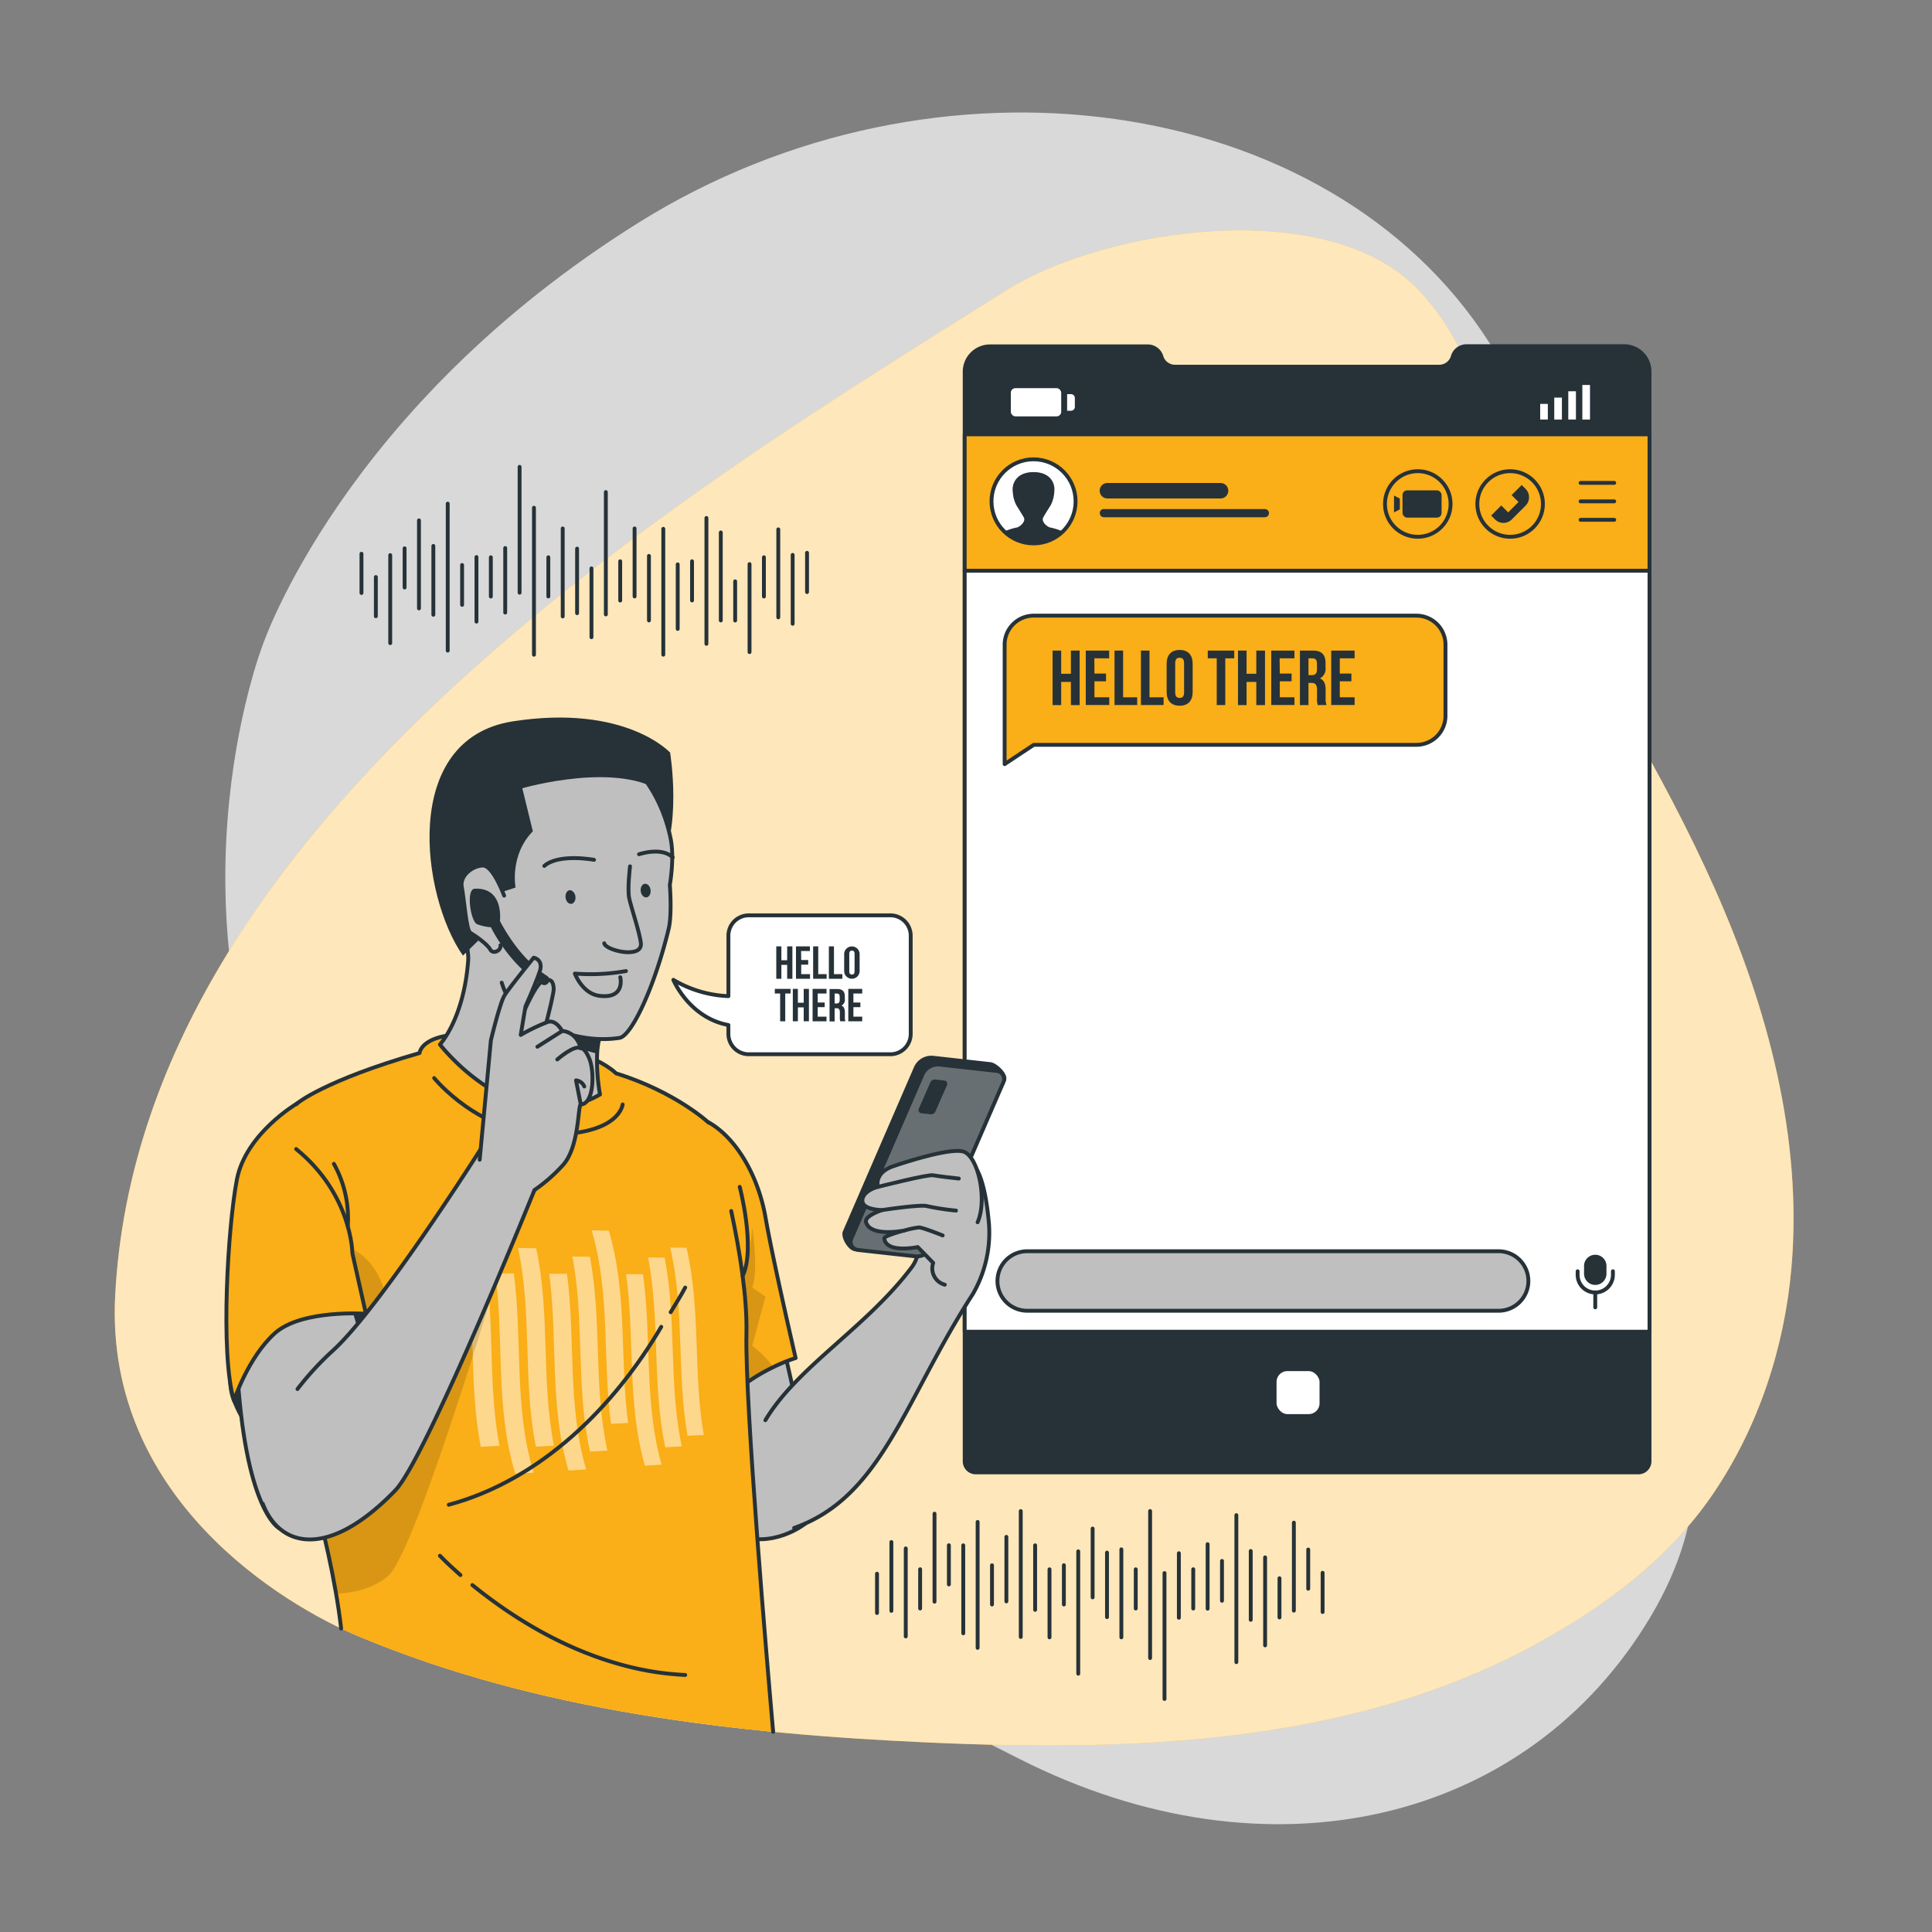 <svg xmlns="http://www.w3.org/2000/svg" xmlns:xlink="http://www.w3.org/1999/xlink" viewBox="0 0 500 500"><rect x="0" y="0" width="500" height="500" fill="#808080" stroke="none"/><defs><clipPath id="freepik--clip-path--inject-74"><path d="M205.91,351.46a42.4,42.4,0,0,0-5.81,2.36c-4.83,2.34-11.58,6.57-15.91,13.27-3.87,6-5.81,14-2.71,24.31H171l-2.75-82.3,15.24-18.58c7,4,12.74,13.67,14.64,24.63S205.91,351.46,205.91,351.46Z" style="fill:#FAAE17;stroke:#263238;stroke-linecap:round;stroke-linejoin:round"></path></clipPath><clipPath id="freepik--clip-path-2--inject-74"><path d="M236.94,325.14l-14.86-1.65a2.1,2.1,0,0,1-1.77-2.92l18.4-42.44a4.38,4.38,0,0,1,4.35-2.63l14.85,1.65a2.09,2.09,0,0,1,1.77,2.91L241.29,322.5A4.41,4.41,0,0,1,236.94,325.14Z" style="fill:#263238;stroke:#263238;stroke-linecap:round;stroke-linejoin:round"></path></clipPath></defs><g id="freepik--background-simple--inject-74"><path d="M67.93,167.09s-27.88,72,11.3,144.5S199.11,422.39,263.7,455.14s131.66,16.8,163.53-36.84-11.84-91.93-11.9-168.42,11.45-96.74-30-161.36-143.06-78.93-219.9-31S67.93,167.09,67.93,167.09Z" style="fill:#fff;opacity:0.7"></path><path d="M367.15,75.07c-23.6-24.92-81.54-15.79-106.63,0C179.06,126.32,36.27,211.64,29.81,335.24c-2.75,52.53,43.58,80.12,62.93,88.21,46.48,19.44,97.48,25.27,147.81,27.52,52.57,2.35,109,.52,156.31-25.13,17.94-9.71,34.86-22.17,46.44-39.18,11.76-17.28,18.53-37.86,20.33-58.63,2.89-33.5-6.12-67.09-19.75-97.83s-31.8-59.2-48.49-88.4C384.51,122.76,387,96.06,367.15,75.07Z" style="fill:#FAAE17"></path><path d="M367.15,75.07c-23.6-24.92-81.54-15.79-106.63,0C179.06,126.32,36.27,211.64,29.81,335.24c-2.75,52.53,43.58,80.12,62.93,88.21,46.48,19.44,97.48,25.27,147.81,27.52,52.57,2.35,109,.52,156.31-25.13,17.94-9.71,34.86-22.17,46.44-39.18,11.76-17.28,18.53-37.86,20.33-58.63,2.89-33.5-6.12-67.09-19.75-97.83s-31.8-59.2-48.49-88.4C384.51,122.76,387,96.06,367.15,75.07Z" style="fill:#fff;opacity:0.7"></path></g><g id="freepik--sound-bars--inject-74"><line x1="119.59" y1="146.23" x2="119.59" y2="156.53" style="fill:none;stroke:#263238;stroke-linecap:round;stroke-linejoin:round"></line><line x1="115.87" y1="130.34" x2="115.87" y2="168.38" style="fill:none;stroke:#263238;stroke-linecap:round;stroke-linejoin:round"></line><line x1="138.19" y1="131.4" x2="138.19" y2="169.44" style="fill:none;stroke:#263238;stroke-linecap:round;stroke-linejoin:round"></line><line x1="127.03" y1="144.22" x2="127.03" y2="154.38" style="fill:none;stroke:#263238;stroke-linecap:round;stroke-linejoin:round"></line><line x1="197.7" y1="144.22" x2="197.7" y2="154.38" style="fill:none;stroke:#263238;stroke-linecap:round;stroke-linejoin:round"></line><line x1="130.75" y1="141.83" x2="130.75" y2="158.53" style="fill:none;stroke:#263238;stroke-linecap:round;stroke-linejoin:round"></line><line x1="123.31" y1="144.17" x2="123.31" y2="160.87" style="fill:none;stroke:#263238;stroke-linecap:round;stroke-linejoin:round"></line><line x1="134.47" y1="120.82" x2="134.47" y2="153.39" style="fill:none;stroke:#263238;stroke-linecap:round;stroke-linejoin:round"></line><line x1="141.91" y1="144.22" x2="141.91" y2="154.36" style="fill:none;stroke:#263238;stroke-linecap:round;stroke-linejoin:round"></line><line x1="145.63" y1="136.76" x2="145.63" y2="159.53" style="fill:none;stroke:#263238;stroke-linecap:round;stroke-linejoin:round"></line><line x1="175.39" y1="146.06" x2="175.39" y2="162.76" style="fill:none;stroke:#263238;stroke-linecap:round;stroke-linejoin:round"></line><line x1="182.82" y1="134.05" x2="182.82" y2="166.62" style="fill:none;stroke:#263238;stroke-linecap:round;stroke-linejoin:round"></line><line x1="190.26" y1="150.45" x2="190.26" y2="160.59" style="fill:none;stroke:#263238;stroke-linecap:round;stroke-linejoin:round"></line><line x1="97.27" y1="149.34" x2="97.27" y2="159.48" style="fill:none;stroke:#263238;stroke-linecap:round;stroke-linejoin:round"></line><line x1="193.98" y1="145.99" x2="193.98" y2="168.76" style="fill:none;stroke:#263238;stroke-linecap:round;stroke-linejoin:round"></line><line x1="160.51" y1="145.26" x2="160.51" y2="155.42" style="fill:none;stroke:#263238;stroke-linecap:round;stroke-linejoin:round"></line><line x1="167.95" y1="143.87" x2="167.95" y2="160.57" style="fill:none;stroke:#263238;stroke-linecap:round;stroke-linejoin:round"></line><line x1="149.35" y1="141.99" x2="149.35" y2="158.69" style="fill:none;stroke:#263238;stroke-linecap:round;stroke-linejoin:round"></line><line x1="171.66" y1="136.86" x2="171.66" y2="169.43" style="fill:none;stroke:#263238;stroke-linecap:round;stroke-linejoin:round"></line><line x1="179.1" y1="145.26" x2="179.1" y2="155.4" style="fill:none;stroke:#263238;stroke-linecap:round;stroke-linejoin:round"></line><line x1="186.54" y1="137.8" x2="186.54" y2="160.57" style="fill:none;stroke:#263238;stroke-linecap:round;stroke-linejoin:round"></line><line x1="201.42" y1="137" x2="201.42" y2="159.77" style="fill:none;stroke:#263238;stroke-linecap:round;stroke-linejoin:round"></line><line x1="153.07" y1="147.1" x2="153.07" y2="164.91" style="fill:none;stroke:#263238;stroke-linecap:round;stroke-linejoin:round"></line><line x1="205.14" y1="143.61" x2="205.14" y2="161.43" style="fill:none;stroke:#263238;stroke-linecap:round;stroke-linejoin:round"></line><line x1="104.71" y1="141.9" x2="104.71" y2="152.05" style="fill:none;stroke:#263238;stroke-linecap:round;stroke-linejoin:round"></line><line x1="93.55" y1="143.31" x2="93.55" y2="153.46" style="fill:none;stroke:#263238;stroke-linecap:round;stroke-linejoin:round"></line><line x1="208.86" y1="143.07" x2="208.86" y2="153.22" style="fill:none;stroke:#263238;stroke-linecap:round;stroke-linejoin:round"></line><line x1="100.99" y1="143.67" x2="100.99" y2="166.44" style="fill:none;stroke:#263238;stroke-linecap:round;stroke-linejoin:round"></line><line x1="108.43" y1="134.68" x2="108.43" y2="157.45" style="fill:none;stroke:#263238;stroke-linecap:round;stroke-linejoin:round"></line><line x1="112.15" y1="141.29" x2="112.15" y2="159.1" style="fill:none;stroke:#263238;stroke-linecap:round;stroke-linejoin:round"></line><line x1="156.79" y1="127.35" x2="156.79" y2="159.01" style="fill:none;stroke:#263238;stroke-linecap:round;stroke-linejoin:round"></line><line x1="164.23" y1="136.76" x2="164.23" y2="154.36" style="fill:none;stroke:#263238;stroke-linecap:round;stroke-linejoin:round"></line><line x1="316.25" y1="414.28" x2="316.25" y2="403.97" style="fill:none;stroke:#263238;stroke-linecap:round;stroke-linejoin:round"></line><line x1="319.97" y1="430.16" x2="319.97" y2="392.12" style="fill:none;stroke:#263238;stroke-linecap:round;stroke-linejoin:round"></line><line x1="297.65" y1="429.1" x2="297.65" y2="391.06" style="fill:none;stroke:#263238;stroke-linecap:round;stroke-linejoin:round"></line><line x1="308.81" y1="416.28" x2="308.81" y2="406.12" style="fill:none;stroke:#263238;stroke-linecap:round;stroke-linejoin:round"></line><line x1="238.13" y1="416.28" x2="238.13" y2="406.12" style="fill:none;stroke:#263238;stroke-linecap:round;stroke-linejoin:round"></line><line x1="305.09" y1="418.67" x2="305.09" y2="401.97" style="fill:none;stroke:#263238;stroke-linecap:round;stroke-linejoin:round"></line><line x1="312.53" y1="416.33" x2="312.53" y2="399.63" style="fill:none;stroke:#263238;stroke-linecap:round;stroke-linejoin:round"></line><line x1="301.37" y1="439.69" x2="301.37" y2="407.11" style="fill:none;stroke:#263238;stroke-linecap:round;stroke-linejoin:round"></line><line x1="293.93" y1="416.28" x2="293.93" y2="406.14" style="fill:none;stroke:#263238;stroke-linecap:round;stroke-linejoin:round"></line><line x1="290.21" y1="423.74" x2="290.21" y2="400.97" style="fill:none;stroke:#263238;stroke-linecap:round;stroke-linejoin:round"></line><line x1="260.45" y1="414.44" x2="260.45" y2="397.74" style="fill:none;stroke:#263238;stroke-linecap:round;stroke-linejoin:round"></line><line x1="253.01" y1="426.46" x2="253.01" y2="393.88" style="fill:none;stroke:#263238;stroke-linecap:round;stroke-linejoin:round"></line><line x1="245.57" y1="410.05" x2="245.57" y2="399.91" style="fill:none;stroke:#263238;stroke-linecap:round;stroke-linejoin:round"></line><line x1="338.57" y1="411.16" x2="338.57" y2="401.02" style="fill:none;stroke:#263238;stroke-linecap:round;stroke-linejoin:round"></line><line x1="241.85" y1="414.51" x2="241.85" y2="391.74" style="fill:none;stroke:#263238;stroke-linecap:round;stroke-linejoin:round"></line><line x1="275.33" y1="415.24" x2="275.33" y2="405.08" style="fill:none;stroke:#263238;stroke-linecap:round;stroke-linejoin:round"></line><line x1="267.89" y1="416.63" x2="267.89" y2="399.93" style="fill:none;stroke:#263238;stroke-linecap:round;stroke-linejoin:round"></line><line x1="286.49" y1="418.51" x2="286.49" y2="401.81" style="fill:none;stroke:#263238;stroke-linecap:round;stroke-linejoin:round"></line><line x1="264.17" y1="423.64" x2="264.17" y2="391.07" style="fill:none;stroke:#263238;stroke-linecap:round;stroke-linejoin:round"></line><line x1="256.73" y1="415.24" x2="256.73" y2="405.1" style="fill:none;stroke:#263238;stroke-linecap:round;stroke-linejoin:round"></line><line x1="249.29" y1="422.7" x2="249.29" y2="399.93" style="fill:none;stroke:#263238;stroke-linecap:round;stroke-linejoin:round"></line><line x1="234.41" y1="423.5" x2="234.41" y2="400.73" style="fill:none;stroke:#263238;stroke-linecap:round;stroke-linejoin:round"></line><line x1="282.77" y1="413.4" x2="282.77" y2="395.59" style="fill:none;stroke:#263238;stroke-linecap:round;stroke-linejoin:round"></line><line x1="230.69" y1="416.89" x2="230.69" y2="399.08" style="fill:none;stroke:#263238;stroke-linecap:round;stroke-linejoin:round"></line><line x1="331.13" y1="418.6" x2="331.13" y2="408.45" style="fill:none;stroke:#263238;stroke-linecap:round;stroke-linejoin:round"></line><line x1="342.29" y1="417.19" x2="342.29" y2="407.04" style="fill:none;stroke:#263238;stroke-linecap:round;stroke-linejoin:round"></line><line x1="226.97" y1="417.44" x2="226.97" y2="407.28" style="fill:none;stroke:#263238;stroke-linecap:round;stroke-linejoin:round"></line><line x1="334.85" y1="416.83" x2="334.85" y2="394.06" style="fill:none;stroke:#263238;stroke-linecap:round;stroke-linejoin:round"></line><line x1="327.41" y1="425.82" x2="327.41" y2="403.05" style="fill:none;stroke:#263238;stroke-linecap:round;stroke-linejoin:round"></line><line x1="323.69" y1="419.21" x2="323.69" y2="401.4" style="fill:none;stroke:#263238;stroke-linecap:round;stroke-linejoin:round"></line><line x1="279.05" y1="433.15" x2="279.05" y2="401.49" style="fill:none;stroke:#263238;stroke-linecap:round;stroke-linejoin:round"></line><line x1="271.61" y1="423.74" x2="271.61" y2="406.14" style="fill:none;stroke:#263238;stroke-linecap:round;stroke-linejoin:round"></line></g><g id="freepik--speech-bubble--inject-74"><path d="M230.43,236.89H193.77a5.26,5.26,0,0,0-5.26,5.26V257.8a30.18,30.18,0,0,1-14.25-4.22s4.05,9.8,14.25,11.7v2.3a5.27,5.27,0,0,0,5.26,5.26h36.66a5.26,5.26,0,0,0,5.26-5.26V242.15A5.25,5.25,0,0,0,230.43,236.89Z" style="fill:#fff;stroke:#263238;stroke-linecap:round;stroke-linejoin:round"></path><path d="M202.22,253.31H200.9v-8.39h1.32v3.59h1.5v-3.59h1.35v8.39h-1.35v-3.6h-1.5Z" style="fill:#263238"></path><path d="M207.35,248.45h1.81v1.2h-1.81v2.46h2.28v1.2H206v-8.39h3.6v1.2h-2.28Z" style="fill:#263238"></path><path d="M210.44,244.92h1.32v7.19h2.17v1.2h-3.49Z" style="fill:#263238"></path><path d="M214.51,244.92h1.32v7.19H218v1.2h-3.49Z" style="fill:#263238"></path><path d="M218.47,246.93a2,2,0,1,1,4,0v4.37a2,2,0,1,1-4,0Zm1.32,4.45c0,.6.27.83.69.83s.68-.23.68-.83v-4.53c0-.6-.26-.83-.68-.83s-.69.23-.69.83Z" style="fill:#263238"></path><path d="M200.52,255.92h4.08v1.2h-1.38v7.19H201.9v-7.19h-1.38Z" style="fill:#263238"></path><path d="M206.49,264.31h-1.31v-8.39h1.31v3.59H208v-3.59h1.35v8.39H208v-3.6h-1.5Z" style="fill:#263238"></path><path d="M211.62,259.45h1.81v1.2h-1.81v2.46h2.28v1.2h-3.6v-8.39h3.6v1.2h-2.28Z" style="fill:#263238"></path><path d="M217.47,264.31a2.6,2.6,0,0,1-.12-1V262c0-.78-.26-1.07-.86-1.07H216v3.42h-1.31v-8.39h2c1.36,0,1.95.63,1.95,1.93v.66a1.66,1.66,0,0,1-.86,1.69v0c.66.28.87.9.87,1.78v1.29a2.49,2.49,0,0,0,.15,1ZM216,257.12v2.57h.52c.49,0,.79-.21.79-.88V258c0-.6-.2-.86-.67-.86Z" style="fill:#263238"></path><path d="M220.86,259.45h1.81v1.2h-1.81v2.46h2.28v1.2h-3.6v-8.39h3.6v1.2h-2.28Z" style="fill:#263238"></path></g><g id="freepik--Screen--inject-74"><path d="M426.89,96.13V378.18a2.87,2.87,0,0,1-2.86,2.87H252.53a2.87,2.87,0,0,1-2.87-2.87v-282a6.56,6.56,0,0,1,6.54-6.54h40.85a3.68,3.68,0,0,1,3.52,2.63,3.64,3.64,0,0,0,1.32,1.9,3.7,3.7,0,0,0,2.2.73h68.37A3.67,3.67,0,0,0,376,92.22a3.6,3.6,0,0,1,1.33-1.9,3.7,3.7,0,0,1,2.2-.73h40.84A6.56,6.56,0,0,1,426.89,96.13Z" style="fill:#263238;stroke:#263238;stroke-linecap:round;stroke-linejoin:round"></path><rect x="249.66" y="112.4" width="177.23" height="35.3" style="fill:#FAAE17;stroke:#263238;stroke-linecap:round;stroke-linejoin:round"></rect><rect x="249.66" y="147.7" width="177.23" height="196.95" style="fill:#fff;stroke:#263238;stroke-linecap:round;stroke-linejoin:round"></rect><rect x="329.87" y="354.34" width="12.13" height="12.13" rx="3.3" style="fill:#fff;stroke:#263238;stroke-linecap:round;stroke-linejoin:round"></rect><path d="M387.84,339.22h-122a7.7,7.7,0,0,1-7.7-7.7h0a7.7,7.7,0,0,1,7.7-7.7h122a7.7,7.7,0,0,1,7.7,7.7h0A7.7,7.7,0,0,1,387.84,339.22Z" style="fill:#bfbfbf;stroke:#263238;stroke-linecap:round;stroke-linejoin:round"></path><path d="M412.85,332.54h0a2.9,2.9,0,0,1-2.9-2.91v-2a2.9,2.9,0,0,1,2.9-2.9h0a2.89,2.89,0,0,1,2.9,2.9v2A2.9,2.9,0,0,1,412.85,332.54Z" style="fill:#263238"></path><path d="M408.29,329v.92a4.56,4.56,0,0,0,4.56,4.57h0a4.57,4.57,0,0,0,4.57-4.57V329" style="fill:none;stroke:#263238;stroke-linecap:round;stroke-linejoin:round"></path><line x1="412.85" y1="334.46" x2="412.85" y2="338.34" style="fill:none;stroke:#263238;stroke-linecap:round;stroke-linejoin:round"></line><path d="M366.53,192.76h-99l-7.53,5V166.85a7.52,7.52,0,0,1,7.52-7.52h99.06a7.52,7.52,0,0,1,7.51,7.52v18.39A7.52,7.52,0,0,1,366.53,192.76Z" style="fill:#FAAE17;stroke:#263238;stroke-linecap:round;stroke-linejoin:round"></path><line x1="409.05" y1="124.97" x2="417.76" y2="124.97" style="fill:none;stroke:#263238;stroke-linecap:round;stroke-linejoin:round"></line><line x1="409.05" y1="129.75" x2="417.76" y2="129.75" style="fill:none;stroke:#263238;stroke-linecap:round;stroke-linejoin:round"></line><line x1="409.05" y1="134.53" x2="417.76" y2="134.53" style="fill:none;stroke:#263238;stroke-linecap:round;stroke-linejoin:round"></line><path d="M315.88,129H286.6a2,2,0,0,1-2-2h0a2,2,0,0,1,2-2h29.28a2,2,0,0,1,2,2h0A2,2,0,0,1,315.88,129Z" style="fill:#263238"></path><path d="M327.35,133.86H285.68a1.06,1.06,0,0,1-1.05-1.06h0a1,1,0,0,1,1.05-1.05h41.67a1.06,1.06,0,0,1,1.06,1.05h0A1.07,1.07,0,0,1,327.35,133.86Z" style="fill:#263238"></path><circle cx="267.48" cy="129.75" r="10.88" style="fill:#fff;stroke:#263238;stroke-linecap:round;stroke-linejoin:round"></circle><path d="M271.93,136.54c-.66,0-2.59-1.45-1.93-2.64s1.93-3.16,1.93-3.16a8.56,8.56,0,0,0,.92-3.56c.26-1.85-.79-5-5.37-5s-5.64,3.16-5.38,5a8.56,8.56,0,0,0,.92,3.56s1.27,2,1.93,3.16-1.27,2.64-1.93,2.64a17.31,17.31,0,0,0-3.12,1s4.38,3.08,7.58,3.08,7.57-3.08,7.57-3.08A17.31,17.31,0,0,0,271.93,136.54Z" style="fill:#263238"></path><rect x="362.97" y="126.9" width="10.11" height="7.06" rx="1.19" style="fill:#263238"></rect><polygon points="362.28 131.82 360.77 132.61 360.77 128.25 362.28 129.04 362.28 131.82" style="fill:#263238"></polygon><path d="M394.81,130.87l-3.56,3.56a3.07,3.07,0,0,1-4.34,0l-1-1,2.61-2.62,1.79,1.79,2.68-2.68-1.79-1.79,2.62-2.61,1,1A3.08,3.08,0,0,1,394.81,130.87Z" style="fill:#263238"></path><circle cx="390.82" cy="130.43" r="8.49" style="fill:none;stroke:#263238;stroke-miterlimit:10"></circle><circle cx="366.92" cy="130.43" r="8.49" style="fill:none;stroke:#263238;stroke-miterlimit:10"></circle><rect x="398.6" y="104.53" width="1.98" height="4.04" style="fill:#fff"></rect><rect x="402.24" y="102.9" width="1.98" height="5.68" style="fill:#fff"></rect><rect x="405.87" y="101.26" width="1.98" height="7.31" style="fill:#fff"></rect><rect x="409.51" y="99.63" width="1.98" height="8.95" style="fill:#fff"></rect><rect x="261.6" y="100.45" width="13.04" height="7.31" rx="1.19" style="fill:#fff"></rect><path d="M276.17,102h1a1,1,0,0,1,1,1v2.3a1,1,0,0,1-1,1h-1a0,0,0,0,1,0,0V102A0,0,0,0,1,276.17,102Z" style="fill:#fff"></path><path d="M274.63,182.48h-2.22V168.37h2.22v6h2.52v-6h2.26v14.11h-2.26v-6h-2.52Z" style="fill:#263238"></path><path d="M283.24,174.32h3v2h-3v4.13h3.83v2H281V168.37h6.05v2h-3.83Z" style="fill:#263238"></path><path d="M288.44,168.37h2.22v12.09h3.64v2h-5.86Z" style="fill:#263238"></path><path d="M295.27,168.37h2.22v12.09h3.65v2h-5.87Z" style="fill:#263238"></path><path d="M301.93,171.76c0-2.26,1.19-3.55,3.36-3.55s3.37,1.29,3.37,3.55v7.33c0,2.26-1.19,3.55-3.37,3.55s-3.36-1.29-3.36-3.55Zm2.21,7.47c0,1,.45,1.39,1.15,1.39s1.15-.38,1.15-1.39v-7.62c0-1-.44-1.39-1.15-1.39s-1.15.39-1.15,1.39Z" style="fill:#263238"></path><path d="M312.57,168.37h6.85v2H317.1v12.1h-2.21v-12.1h-2.32Z" style="fill:#263238"></path><path d="M322.61,182.48h-2.22V168.37h2.22v6h2.52v-6h2.25v14.11h-2.25v-6h-2.52Z" style="fill:#263238"></path><path d="M331.21,174.32h3.05v2h-3.05v4.13H335v2h-6V168.37h6v2h-3.83Z" style="fill:#263238"></path><path d="M341.05,182.48a4.37,4.37,0,0,1-.2-1.73v-2.22c0-1.31-.44-1.8-1.45-1.8h-.77v5.75h-2.21V168.37h3.34c2.3,0,3.29,1.07,3.29,3.24v1.11a2.81,2.81,0,0,1-1.45,2.85v0c1.11.46,1.47,1.51,1.47,3v2.18a4.17,4.17,0,0,0,.24,1.71Zm-2.42-12.1v4.34h.87c.83,0,1.33-.36,1.33-1.49v-1.39c0-1-.34-1.46-1.13-1.46Z" style="fill:#263238"></path><path d="M346.74,174.32h3v2h-3v4.13h3.83v2h-6.05V168.37h6.05v2h-3.83Z" style="fill:#263238"></path></g><g id="freepik--Character--inject-74"><path d="M201.16,341.46l4.75,21,2.58,31.79s-8.67,7.05-18.68,2.69-20.71-39.56-20.71-39.56" style="fill:#bfbfbf;stroke:#263238;stroke-linecap:round;stroke-linejoin:round"></path><path d="M205.91,351.46a42.4,42.4,0,0,0-5.81,2.36c-4.83,2.34-11.58,6.57-15.91,13.27-3.87,6-5.81,14-2.71,24.31H171l-2.75-82.3,15.24-18.58c7,4,12.74,13.67,14.64,24.63S205.91,351.46,205.91,351.46Z" style="fill:#FAAE17"></path><g style="clip-path:url(#freepik--clip-path--inject-74)"><path d="M200.1,353.82c-4.83,2.34-11.58,6.57-15.91,13.27l1.1-34.64s7.72,7.65,9.38-14.79c0,0,1.7,11.17,0,15.56l3.41,2.35-3.41,12.74A24.71,24.71,0,0,1,200.1,353.82Z" style="fill-opacity:0.7;opacity:0.2"></path></g><path d="M205.91,351.46a42.4,42.4,0,0,0-5.81,2.36c-4.83,2.34-11.58,6.57-15.91,13.27-3.87,6-5.81,14-2.71,24.31H171l-2.75-82.3,15.24-18.58c7,4,12.74,13.67,14.64,24.63S205.91,351.46,205.91,351.46Z" style="fill:none;stroke:#263238;stroke-linecap:round;stroke-linejoin:round"></path><path d="M198.08,367.55c8.23-13.83,26.11-23.94,37.89-39.61,4.65-6.17.28-20.25,15.51-26.74,0,0,3.21,1.08,4.47,15.61a31.73,31.73,0,0,1-4.17,18.07c-17.82,27.57-23.44,52.49-46.26,60.55" style="fill:#bfbfbf;stroke:#263238;stroke-linecap:round;stroke-linejoin:round"></path><path d="M200.09,448.2c-36.85-3.58-73.31-10.51-107.35-24.75-1.36-.57-2.85-1.23-4.45-2-.35-3-.8-6-1.32-9-1.87-10.86-4.7-21.91-7.69-32.81-10.4-37.94-22.64-74-2.42-94,0,0,6.81-5.88,31.73-13.07,0,0,.31-6,16.9-4.75,26.62,2,33.92,10,33.92,10,15.5,4.82,24,12.79,24,12.79l5.8,22.89c2.21,10.35,4.15,22.33,3.94,31.68C192.77,363.35,198.65,431.85,200.09,448.2Z" style="fill:#FAAE17"></path><g style="opacity:0.5"><path d="M129.28,374.17l-4.86.26c-3.4-17.47-.78-34.92-4.69-52.4l4.88.08C128.51,339.48,125.93,356.82,129.28,374.17Z" style="fill:#fff"></path><path d="M138.1,381.13l-4.74.3c-5.25-17.22-2.86-34.58-5.17-51.86l4.79,0C135.28,346.77,132.93,364,138.1,381.13Z" style="fill:#fff"></path><path d="M143.36,374.14l-4.69.26c-3.4-17.14-.91-34.28-4.61-51.43l4.7.07C142.45,340.09,140,357.11,143.36,374.14Z" style="fill:#fff"></path><path d="M151.7,380.28l-4.57.29c-5-16.92-2.73-34-5-50.92l4.61,0C149,346.54,146.77,363.46,151.7,380.28Z" style="fill:#fff"></path><path d="M157.2,375.42l-4.51.25c-3.72-16.81-1.35-33.65-4.56-50.48l4.53.05C155.86,342,153.53,358.7,157.2,375.42Z" style="fill:#fff"></path><path d="M162.56,368.27l-4.44.21c-2.23-16.7-.08-33.32-5-50.07l4.45.09C162.47,335.15,160.36,351.67,162.56,368.27Z" style="fill:#fff"></path><path d="M171.22,379.05l-4.33.27c-4.69-16.47-2.55-33.05-4.86-49.56l4.37,0C168.71,346.2,166.61,362.67,171.22,379.05Z" style="fill:#fff"></path><path d="M176.44,374.32l-4.27.25c-3.48-16.38-1.28-32.77-4.46-49.15l4.3.05C175.18,341.75,173,358.05,176.44,374.32Z" style="fill:#fff"></path><path d="M182.14,371.37l-4.21.22c-2.84-16.25-.71-32.47-4.48-48.74l4.22.07C181.43,339.09,179.34,355.21,182.14,371.37Z" style="fill:#fff"></path></g><path d="M131.87,319.81c-.36,1.27-24,82-31.55,88.17-4.16,3.38-9.43,4.31-13.35,4.45-1.87-10.86-4.7-21.91-7.69-32.81-1.06-26.11-.78-58.32,7.13-57.59,13.25,1.24,14.17,17.57,14.17,17.57Z" style="fill-opacity:0.7;opacity:0.2"></path><path d="M191.44,307.16s4.18,15.86.76,23.07" style="fill:none;stroke:#263238;stroke-linecap:round;stroke-linejoin:round"></path><path d="M88.29,421.46c-6-51.11-39.08-108.52-11.43-135.87,0,0,6.81-5.88,31.73-13.07,0,0,.31-6,16.9-4.75,26.62,2,33.92,10,33.92,10,15.5,4.82,24,12.79,24,12.79" style="fill:none;stroke:#263238;stroke-linecap:round;stroke-linejoin:round"></path><path d="M189.24,313.41c2.21,10.35,4.15,22.33,3.94,31.68-.41,18.26,5.47,86.76,6.91,103.11" style="fill:none;stroke:#263238;stroke-linecap:round;stroke-linejoin:round"></path><path d="M112.36,279s11.77,14.61,29.93,14.61,18.85-7.78,18.85-7.78" style="fill:none;stroke:#263238;stroke-linecap:round;stroke-linejoin:round"></path><path d="M171.13,343.38C159,364,140,383,116.14,389.43" style="fill:none;stroke:#263238;stroke-linecap:round;stroke-linejoin:round"></path><path d="M177.33,333.22c-1.18,2.17-2.46,4.29-3.76,6.38" style="fill:none;stroke:#263238;stroke-linecap:round;stroke-linejoin:round"></path><path d="M122.25,410.21c11.66,9.46,25.14,17.15,39.74,20.93a74.29,74.29,0,0,0,15.34,2.34" style="fill:none;stroke:#263238;stroke-linecap:round;stroke-linejoin:round"></path><path d="M113.85,402.63c1.68,1.74,3.48,3.38,5.31,5" style="fill:none;stroke:#263238;stroke-linecap:round;stroke-linejoin:round"></path><path d="M154.54,272.68a50,50,0,0,0,.74,10.57c-21.88,12.51-41.43-12.94-41.43-12.94s6.2-6.55,7.32-21.81c.34-4.66-5.1-24.13-5.1-24.13s18.37-1.06,28.42,10.66a73.27,73.27,0,0,1,8,11.68A105.71,105.71,0,0,1,160,263.38C156.09,263.76,154.8,268.14,154.54,272.68Z" style="fill:#bfbfbf;stroke:#263238;stroke-linecap:round;stroke-linejoin:round"></path><path d="M160,263.38c-3.92.38-5.21,4.76-5.47,9.3-21.17-5.29-22.67-21.37-22.67-21.37l20.63-4.6A105.71,105.71,0,0,1,160,263.38Z" style="fill:#263238"></path><path d="M173.42,194.76s3.3,20-3.22,30.41-15.38-32.25-15.38-32.25Z" style="fill:#263238"></path><path d="M118.53,239.91a24.69,24.69,0,0,1-4-7.88c-4.9-17-2.64-41.84,21.1-44.8,15.29-1.91,33.61,8.84,37.92,29.76,1.06,5.14-.2,12-.2,12s.61,7.58-.3,11.39c-3.54,14.71-9.54,27.72-12.73,28.22-13.67,2.13-27.24-7-28.7-10a27.74,27.74,0,0,1-1.78-4.29" style="fill:#bfbfbf;stroke:#263238;stroke-linecap:round;stroke-linejoin:round"></path><path d="M153.73,222.52s-9.09-1.71-12.87,1.58" style="fill:none;stroke:#263238;stroke-linecap:round;stroke-linejoin:round"></path><path d="M165.38,221.08s5.79-2,8.72.8" style="fill:none;stroke:#263238;stroke-linecap:round;stroke-linejoin:round"></path><path d="M163.05,224.2s-.74,6-.19,8.4,2.68,8.77,3,11.44c.52,4.27-9.26,1.9-9.48.08" style="fill:none;stroke:#263238;stroke-linecap:round;stroke-linejoin:round"></path><path d="M148.92,232c.12,1-.36,1.83-1.06,1.92s-1.37-.64-1.49-1.61.35-1.83,1-1.92S148.8,231,148.92,232Z" style="fill:#263238"></path><path d="M168.37,230.32c.12,1-.36,1.83-1.06,1.92s-1.37-.63-1.49-1.61.35-1.83,1.06-1.91S168.25,229.35,168.37,230.32Z" style="fill:#263238"></path><path d="M162,251.31a52.63,52.63,0,0,1-13.23.65s1.93,5.18,6.32,5.75c6.83.89,5.44-4.8,5.44-4.8" style="fill:none;stroke:#263238;stroke-linecap:round;stroke-linejoin:round"></path><path d="M128.26,231.38l5.16-1.68s-1.59-8.37,4.48-14.57L135.17,204s25.58-7.42,37,1.61l1.27-10.82s-11.49-12.63-40.69-8.11S109.05,232,119.81,247.31l5.72-5.61Z" style="fill:#263238"></path><path d="M130.47,231.79S127.66,224,125,224s-6.09,2.6-5.48,5.61,1.14,11.2,2.2,11.8,4.41,2.91,5.14,4.3,2.94.25,2.65-1.07" style="fill:#bfbfbf;stroke:#263238;stroke-linecap:round;stroke-linejoin:round"></path><path d="M235.24,323.37l-13.89-.06c-1.44-.1-3.3-3.18-2.73-4.51L237,276.37a4.4,4.4,0,0,1,4.35-2.64l14.86,1.65c1.43.1,4.23,2.8,3.66,4.12l-20.29,41.23A4.4,4.4,0,0,1,235.24,323.37Z" style="fill:#263238;stroke:#263238;stroke-miterlimit:10"></path><path d="M236.94,325.14l-14.86-1.65a2.1,2.1,0,0,1-1.77-2.92l18.4-42.44a4.38,4.38,0,0,1,4.35-2.63l14.85,1.65a2.09,2.09,0,0,1,1.77,2.91L241.29,322.5A4.41,4.41,0,0,1,236.94,325.14Z" style="fill:#263238"></path><g style="clip-path:url(#freepik--clip-path-2--inject-74)"><path d="M236.94,325.14l-14.86-1.65a2.1,2.1,0,0,1-1.77-2.92l18.4-42.44a4.38,4.38,0,0,1,4.35-2.63l14.85,1.65a2.09,2.09,0,0,1,1.77,2.91L241.29,322.5A4.41,4.41,0,0,1,236.94,325.14Z" style="fill:#fff;opacity:0.3"></path></g><path d="M236.94,325.14l-14.86-1.65a2.1,2.1,0,0,1-1.77-2.92l18.4-42.44a4.38,4.38,0,0,1,4.35-2.63l14.85,1.65a2.09,2.09,0,0,1,1.77,2.91L241.29,322.5A4.41,4.41,0,0,1,236.94,325.14Z" style="fill:none;stroke:#263238;stroke-linecap:round;stroke-linejoin:round"></path><path d="M240.92,287.88l-2.4-.27a.33.33,0,0,1-.28-.47l3-6.84a.71.71,0,0,1,.7-.43l2.4.27a.34.34,0,0,1,.29.47l-3,6.84A.71.71,0,0,1,240.92,287.88Z" style="fill:#263238;stroke:#263238;stroke-linecap:round;stroke-linejoin:round"></path><path d="M253,316.32c2.6-5.94.11-17-3.59-18.26s-17.93,3.66-17.93,3.66c-5.43,1.69-4.28,5.44-4.28,5.44-3.14.83-4.62,2.89-3.8,4.35.91,1.64,4.91,1.65,4.91,1.65s-4.66,1.48-4.18,3.14c1.13,3.92,9.8,2.17,9.8,2.17s-5.14,1.36-5.08,2c.42,4,8.66,2.27,8.66,2.27l4,4.1a4.37,4.37,0,0,0,3,5.64" style="fill:#bfbfbf;stroke:#263238;stroke-linecap:round;stroke-linejoin:round"></path><path d="M227.23,307.16s12.87-3.28,14.26-3,6.65.85,6.65.85" style="fill:none;stroke:#263238;stroke-linecap:round;stroke-linejoin:round"></path><path d="M228.34,313.16s10.08-1.54,11.65-1a62.28,62.28,0,0,0,7.42,1.14" style="fill:none;stroke:#263238;stroke-linecap:round;stroke-linejoin:round"></path><path d="M234,318.47a22.68,22.68,0,0,1,3.81-.81c1,0,6.15,2.07,6.15,2.07" style="fill:none;stroke:#263238;stroke-linecap:round;stroke-linejoin:round"></path><path d="M60.56,362.45c1.76,4.12,3.13,8.18,11.44,9.36S101.19,359.74,94.7,340s-28.22-4.63-32,3.65S59,358.82,60.56,362.45Z" style="fill:#263238;stroke:#263238;stroke-linecap:round;stroke-linejoin:round"></path><path d="M88.55,328.3,99.1,364.63l-26.95,30.8s-8.85-4.63-10.84-42.3" style="fill:#bfbfbf;stroke:#263238;stroke-linecap:round;stroke-linejoin:round"></path><path d="M76.86,285.59s-13.24,7.73-15.55,19.65-4.39,45.31-.75,57.21c0,0,3.58-11.06,10.51-17.36S94.7,340,94.7,340l-3.5-15.63s-.08-15.24-14.55-27" style="fill:#FAAE17;stroke:#263238;stroke-linecap:round;stroke-linejoin:round"></path><path d="M68,389.15c4.48,11.61,17.24,14.21,34.28-3.42,8.12-8.4,36.81-79.65,36.81-79.65l-14.63-8.78s-26.09,41.12-38.26,52.18a77,77,0,0,0-9.21,10" style="fill:#bfbfbf;stroke:#263238;stroke-linecap:round;stroke-linejoin:round"></path><path d="M134.46,264.44s3.95-9.85,6.06-10.6,2.66.18,2.78,2-4.42,18.33-4.42,18.33L131.13,279Z" style="fill:#bfbfbf;stroke:#263238;stroke-linecap:round;stroke-linejoin:round"></path><path d="M122.85,230c-2.32.12-1.07,8.5.64,9.19a12.44,12.44,0,0,0,3.56.78s4.54,9.6,13.13,14.78a1.3,1.3,0,0,0,1.91-.66h0a1.29,1.29,0,0,0-.52-1.55c-2.1-1.3-7.46-5.27-12.19-14.19C129.38,238.36,130.52,229.63,122.85,230Z" style="fill:#263238"></path><path d="M138.29,308a42,42,0,0,0,7.18-6.24c4.55-4.65,4.05-15.87,4.84-15.92,3.53-.19,3.49-8.56,2.28-11.67s-2.28-2.89-2.28-2.89c-1.24-4.47-4.84-4.47-4.84-4.47s-1.52-3-3.71-2.33a50.83,50.83,0,0,0-7,3.36l1.23-7.37s2.72-6.08,3.71-9.12-1.58-3.5-1.58-3.5-6.4,7.85-7.59,9.83-3.49,11.55-3.49,11.55l-2.9,30.91" style="fill:#bfbfbf;stroke:#263238;stroke-linecap:round;stroke-linejoin:round"></path><line x1="145.47" y1="266.83" x2="139.07" y2="270.9" style="fill:none;stroke:#263238;stroke-linecap:round;stroke-linejoin:round"></line><path d="M150.31,271.3c-1.61-1.06-6.09,2.89-6.09,2.89" style="fill:none;stroke:#263238;stroke-linecap:round;stroke-linejoin:round"></path><path d="M150.31,285.86l-1.24-6.26a2.59,2.59,0,0,1,2.14,1.58" style="fill:none;stroke:#263238;stroke-linecap:round;stroke-linejoin:round"></path><path d="M86.41,301.2A29,29,0,0,1,90,317.3" style="fill:none;stroke:#263238;stroke-linecap:round;stroke-linejoin:round"></path></g></svg>